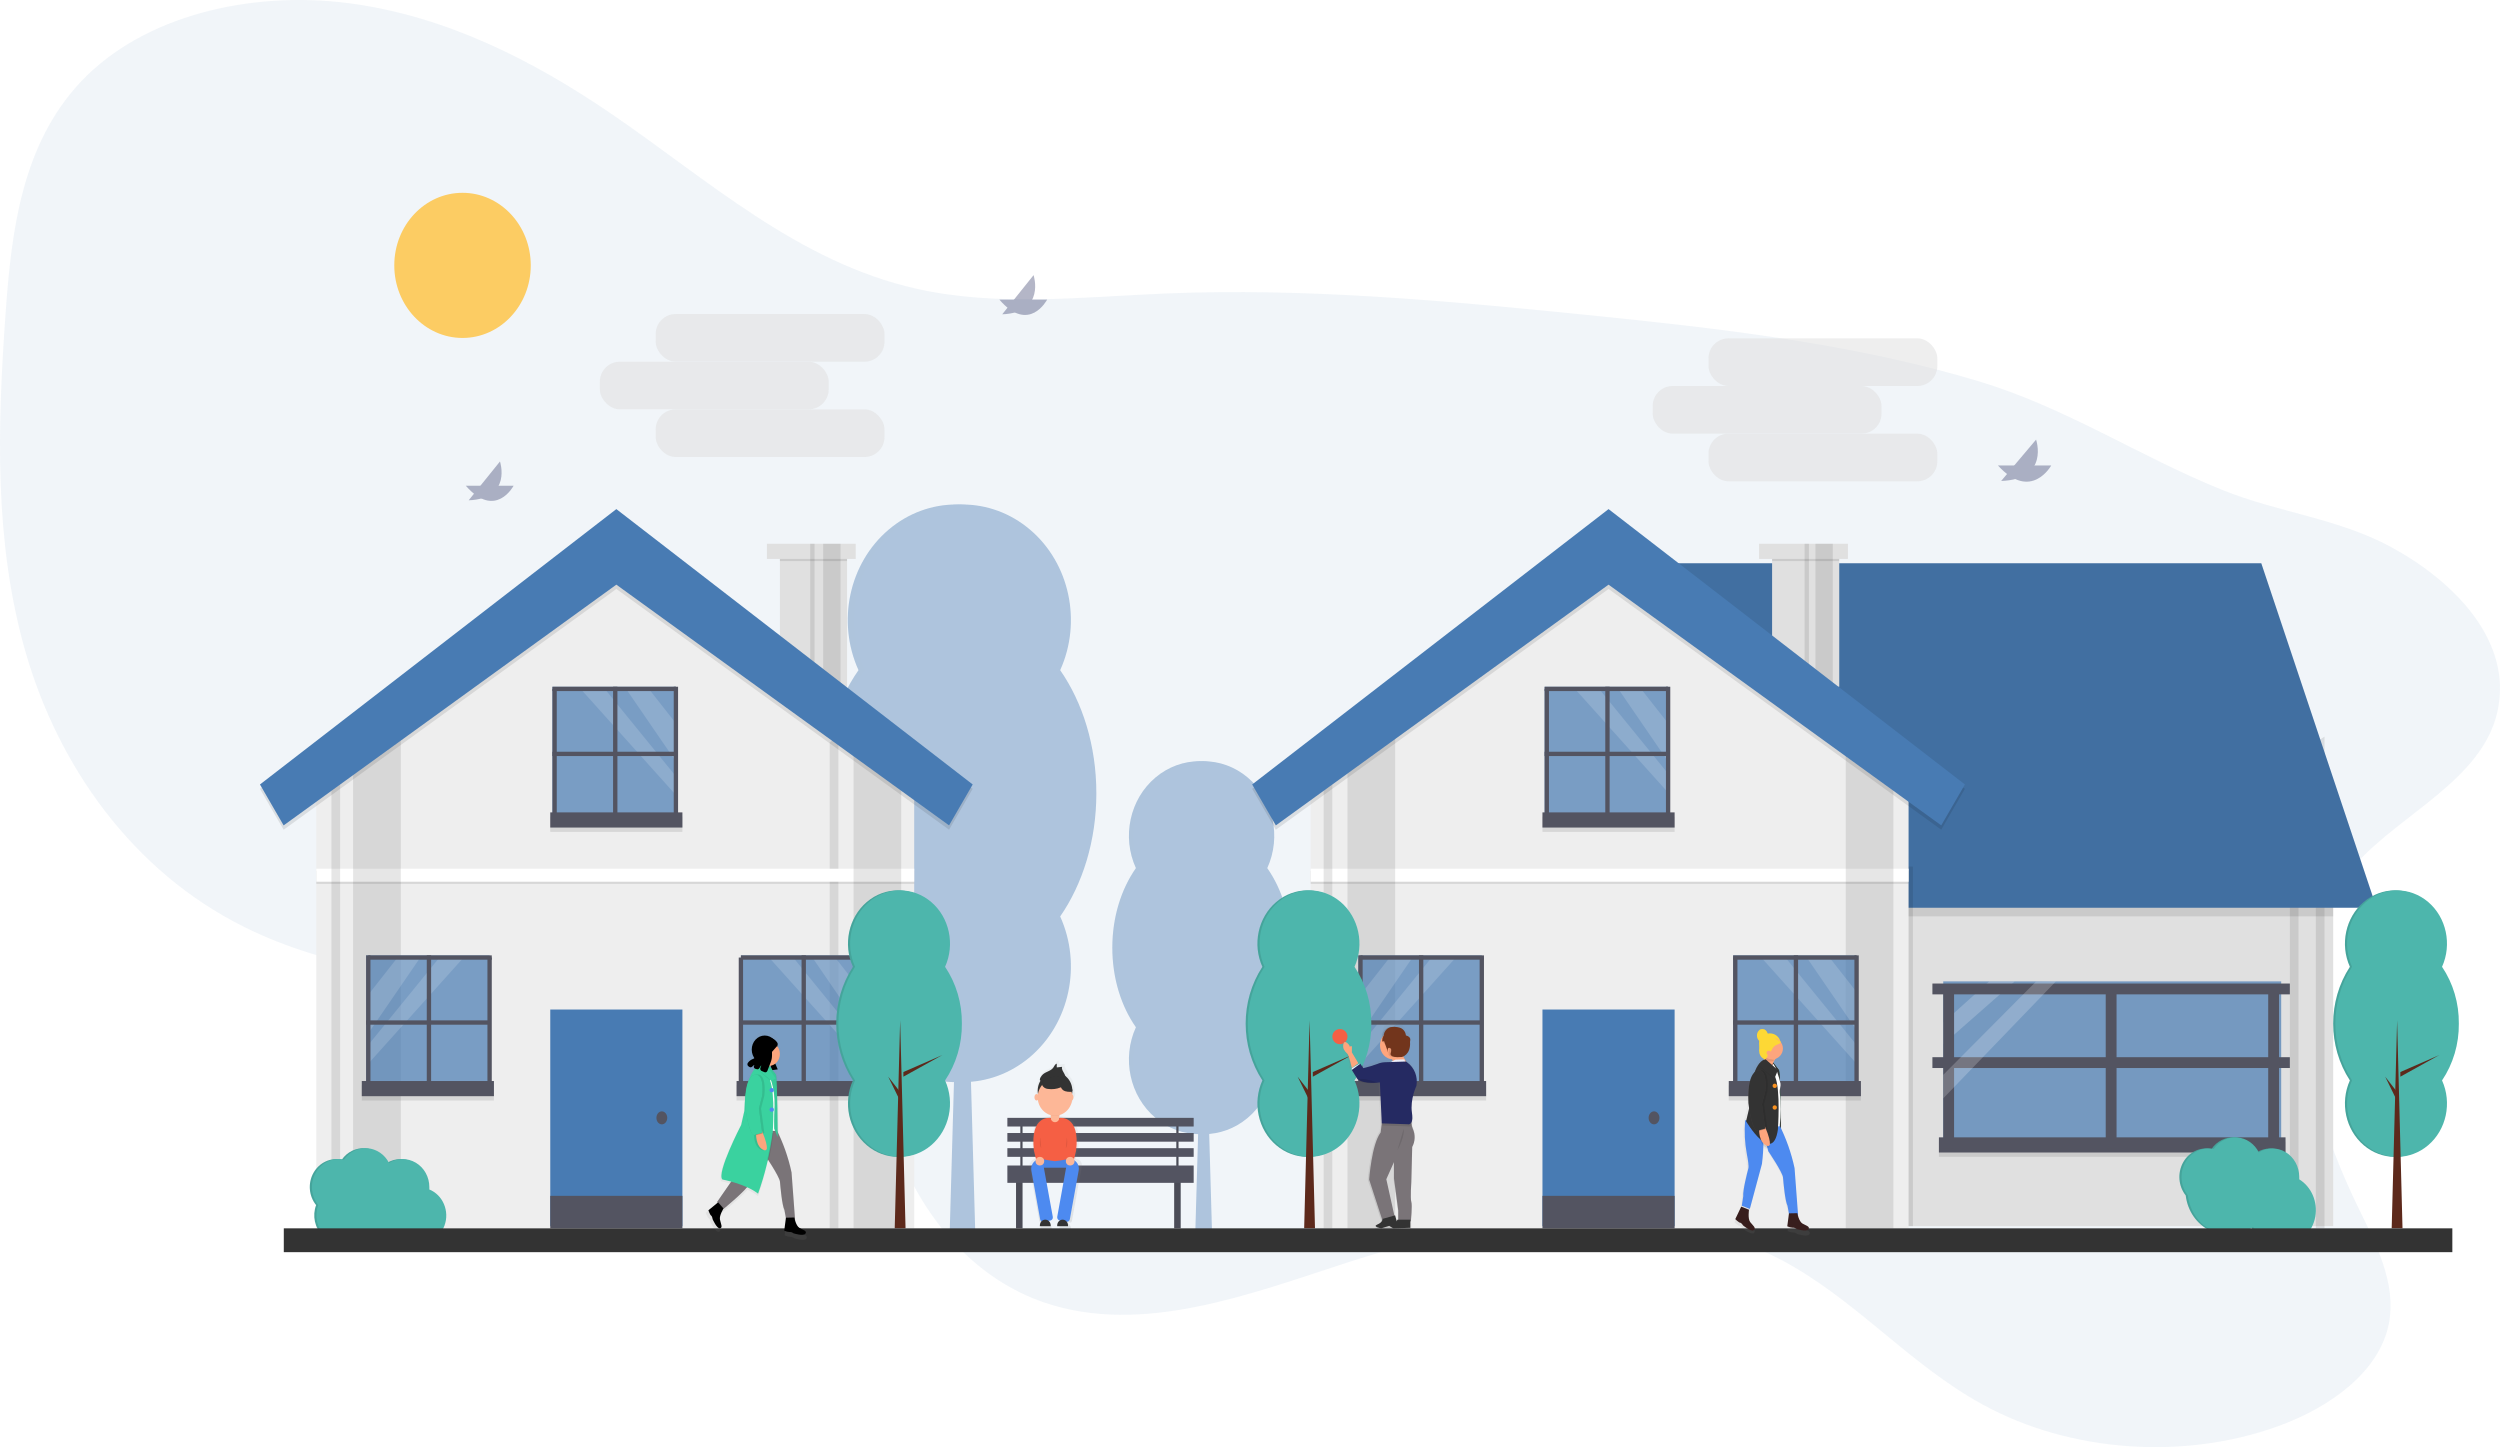 <?xml version="1.0" encoding="UTF-8"?>
<svg width="1154px" height="668px" viewBox="0 0 1154 668" version="1.1" xmlns="http://www.w3.org/2000/svg" xmlns:xlink="http://www.w3.org/1999/xlink">
    <!-- Generator: Sketch 50.2 (55047) - http://www.bohemiancoding.com/sketch -->
    <title>Group 2</title>
    <desc>Created with Sketch.</desc>
    <defs>
        <linearGradient x1="50.221%" y1="100.076%" x2="50.221%" y2="0.076%" id="linearGradient-1">
            <stop stop-color="#808080" stop-opacity="0.25" offset="0%"></stop>
            <stop stop-color="#808080" stop-opacity="0.12" offset="54%"></stop>
            <stop stop-color="#808080" stop-opacity="0.1" offset="100%"></stop>
        </linearGradient>
        <linearGradient x1="50.043%" y1="100%" x2="50.043%" y2="0.021%" id="linearGradient-2">
            <stop stop-color="#808080" stop-opacity="0.25" offset="0%"></stop>
            <stop stop-color="#808080" stop-opacity="0.12" offset="54%"></stop>
            <stop stop-color="#808080" stop-opacity="0.1" offset="100%"></stop>
        </linearGradient>
        <linearGradient x1="50.011%" y1="100%" x2="50.011%" y2="0.053%" id="linearGradient-3">
            <stop stop-color="#808080" stop-opacity="0.25" offset="0%"></stop>
            <stop stop-color="#808080" stop-opacity="0.12" offset="54%"></stop>
            <stop stop-color="#808080" stop-opacity="0.1" offset="100%"></stop>
        </linearGradient>
        <linearGradient x1="49.779%" y1="100.045%" x2="49.779%" y2="-0.049%" id="linearGradient-4">
            <stop stop-color="#808080" stop-opacity="0.25" offset="0%"></stop>
            <stop stop-color="#808080" stop-opacity="0.12" offset="54%"></stop>
            <stop stop-color="#808080" stop-opacity="0.1" offset="100%"></stop>
        </linearGradient>
        <linearGradient x1="50.084%" y1="100.047%" x2="50.084%" y2="0.02%" id="linearGradient-5">
            <stop stop-color="#808080" stop-opacity="0.25" offset="0%"></stop>
            <stop stop-color="#808080" stop-opacity="0.12" offset="54%"></stop>
            <stop stop-color="#808080" stop-opacity="0.1" offset="100%"></stop>
        </linearGradient>
    </defs>
    <g id="Website" stroke="none" stroke-width="1" fill="none" fill-rule="evenodd">
        <g id="Artboard-4" transform="translate(-534, -329)">
            <g id="Group-2" transform="translate(534, 329)">
                <path d="M1152.709,328.932 C1145.479,359.991 1108.359,375.559 1087.562,398.729 C1048.371,442.399 1063.634,506.172 1088.498,557.245 C1096.821,574.347 1106.268,592.453 1102.741,610.79 C1098.444,633.221 1075.608,649.617 1051.628,658.311 C1007.933,674.144 955.602,670.371 915.434,648.469 C880.728,629.547 855.863,598.819 820.563,580.702 C761.481,550.482 686.284,561.946 622.125,582.721 C576.744,597.451 527.119,616.616 482.019,601.235 C450.288,590.401 428.347,564.031 416.393,536.139 C410.63,522.645 406.437,508.037 395.42,497.345 C388.865,490.979 380.314,486.466 371.564,482.671 C291.581,447.916 190.541,466.529 112.899,427.978 C60.444,401.951 26.851,352.852 11.984,301.646 C-2.883,250.44 -1.156,196.752 2.621,144.012 C5.305,106.499 10.122,66.536 37.442,37.606 C66.343,7.011 115.937,-4.32 160.776,1.45 C205.616,7.221 246.242,27.996 281.999,52.402 C326.735,82.921 368.121,120.908 422.979,133.266 C460.338,141.684 499.633,137.072 538.168,135.472 C602.587,132.813 667.027,138.783 731.082,145.226 C762.293,148.393 793.608,151.714 824.548,156.524 C831.484,157.598 838.419,158.757 845.355,160 C848.83,160.629 852.305,161.28 855.759,161.953 C858.464,162.471 861.158,163.056 863.853,163.575 C868.104,164.45 872.342,165.369 876.566,166.333 C888.697,169.091 900.713,172.214 912.604,175.766 C953.948,188.135 987.094,210.599 1026.139,226.288 C1051.586,236.516 1079.333,239.341 1103.427,252.36 C1133.078,268.347 1160.314,296.273 1152.709,328.932 Z" id="Shape" fill="#487BB3" fill-rule="nonzero" opacity="0.075"></path>
                <g id="day-scene" transform="translate(120, 89)">
                    <g id="Group" opacity="0.399" transform="translate(259, 143)" fill="#487BB3" fill-rule="nonzero">
                        <path d="M124.138,134.195 C124.138,112.207 117.782,92.224 107.442,77.356 C117.568,54.935 111.806,28.029 93.557,12.514 C75.307,-3.001 49.42,-3.001 31.171,12.514 C12.921,28.029 7.16,54.935 17.286,77.356 C6.923,92.224 0.59,112.207 0.59,134.195 C0.59,156.183 6.945,176.166 17.286,191.034 C7.16,213.455 12.921,240.361 31.171,255.876 C49.42,271.39 75.307,271.39 93.557,255.876 C111.806,240.361 117.568,213.455 107.442,191.034 C117.771,176.166 124.138,156.183 124.138,134.195 Z" id="Shape"></path>
                        <path d="M124.138,134.195 C124.138,112.207 117.782,92.224 107.442,77.356 C117.568,54.935 111.806,28.029 93.557,12.514 C75.307,-3.001 49.42,-3.001 31.171,12.514 C12.921,28.029 7.16,54.935 17.286,77.356 C6.923,92.224 0.59,112.207 0.59,134.195 C0.59,156.183 6.945,176.166 17.286,191.034 C7.16,213.455 12.921,240.361 31.171,255.876 C49.42,271.39 75.307,271.39 93.557,255.876 C111.806,240.361 117.568,213.455 107.442,191.034 C117.771,176.166 124.138,156.183 124.138,134.195 Z" id="Shape" opacity="0.1"></path>
                        <path d="M127.076,134.195 C127.076,112.207 120.721,92.224 110.381,77.356 C120.506,54.935 114.745,28.029 96.495,12.514 C78.246,-3.001 52.359,-3.001 34.109,12.514 C15.86,28.029 10.098,54.935 20.224,77.356 C9.862,92.224 3.528,112.207 3.528,134.195 C3.528,156.183 9.884,176.166 20.224,191.034 C10.098,213.455 15.86,240.361 34.109,255.876 C52.359,271.39 78.246,271.39 96.495,255.876 C114.745,240.361 120.506,213.455 110.381,191.034 C120.676,176.166 127.076,156.183 127.076,134.195 Z" id="Shape"></path>
                        <polygon id="Shape" points="71.168 336.549 59.392 336.549 65.28 129.484"></polygon>
                        <polygon id="Shape" points="66.749 181.232 105.005 163.991 66.749 185.955"></polygon>
                        <polygon id="Shape" points="63.277 200.076 52.035 185.955 63.054 207.92"></polygon>
                    </g>
                    <g id="Group" opacity="0.399" transform="translate(393, 262)" fill="#487BB3" fill-rule="nonzero">
                        <path d="M80.947,86.454 C80.947,72.236 76.809,59.369 70.056,49.725 C76.65,35.258 72.897,17.897 61.012,7.886 C49.127,-2.124 32.269,-2.124 20.384,7.886 C8.499,17.897 4.746,35.258 11.34,49.725 C4.61,59.322 0.449,72.236 0.449,86.454 C0.449,100.671 4.587,113.538 11.34,123.182 C4.746,137.649 8.499,155.01 20.384,165.021 C32.269,175.031 49.127,175.031 61.012,165.021 C72.897,155.01 76.65,137.649 70.056,123.182 C76.797,113.49 80.947,100.647 80.947,86.454 Z" id="Shape"></path>
                        <path d="M80.947,86.454 C80.947,72.236 76.809,59.369 70.056,49.725 C76.65,35.258 72.897,17.897 61.012,7.886 C49.127,-2.124 32.269,-2.124 20.384,7.886 C8.499,17.897 4.746,35.258 11.34,49.725 C4.61,59.322 0.449,72.236 0.449,86.454 C0.449,100.671 4.587,113.538 11.34,123.182 C4.746,137.649 8.499,155.01 20.384,165.021 C32.269,175.031 49.127,175.031 61.012,165.021 C72.897,155.01 76.65,137.649 70.056,123.182 C76.797,113.49 80.947,100.647 80.947,86.454 Z" id="Shape" opacity="0.1"></path>
                        <path d="M82.865,86.454 C82.865,72.236 78.727,59.369 71.974,49.725 C78.568,35.258 74.815,17.897 62.93,7.886 C51.045,-2.124 34.187,-2.124 22.302,7.886 C10.417,17.897 6.664,35.258 13.258,49.725 C6.528,59.322 2.367,72.236 2.367,86.454 C2.367,100.671 6.505,113.538 13.258,123.182 C6.664,137.649 10.417,155.01 22.302,165.021 C34.187,175.031 51.045,175.031 62.93,165.021 C74.815,155.01 78.568,137.649 71.974,123.182 C78.715,113.49 82.865,100.647 82.865,86.454 Z" id="Shape"></path>
                        <polygon id="Shape" points="46.446 217.04 38.774 217.04 42.61 83.421"></polygon>
                        <polygon id="Shape" points="43.575 116.82 68.486 105.683 43.575 119.864"></polygon>
                        <polygon id="Shape" points="41.309 128.975 33.985 119.864 41.164 134.034"></polygon>
                    </g>
                    <rect id="Rectangle-path" fill="#535461" fill-rule="nonzero" x="351" y="428" width="1" height="22"></rect>
                    <rect id="Rectangle-path" fill="#535461" fill-rule="nonzero" x="349" y="453" width="3" height="25"></rect>
                    <rect id="Rectangle-path" fill="#535461" fill-rule="nonzero" x="422" y="453" width="3" height="25"></rect>
                    <rect id="Rectangle-path" fill="#000000" fill-rule="nonzero" opacity="0.1" x="349" y="453" width="3" height="25"></rect>
                    <rect id="Rectangle-path" fill="#000000" fill-rule="nonzero" opacity="0.1" x="422" y="453" width="3" height="25"></rect>
                    <rect id="Rectangle-path" fill="#535461" fill-rule="nonzero" transform="translate(423.5, 439) rotate(-180) translate(-423.5, -439) " x="423" y="428" width="1" height="22"></rect>
                    <rect id="Rectangle-path" fill="#000000" fill-rule="nonzero" opacity="0.1" x="351" y="428" width="1" height="22"></rect>
                    <rect id="Rectangle-path" fill="#000000" fill-rule="nonzero" opacity="0.1" transform="translate(423.5, 439) rotate(-180) translate(-423.5, -439) " x="423" y="428" width="1" height="22"></rect>
                    <rect id="Rectangle-path" fill="#535461" fill-rule="nonzero" x="345" y="427" width="86" height="4"></rect>
                    <rect id="Rectangle-path" fill="#535461" fill-rule="nonzero" x="345" y="434" width="86" height="4"></rect>
                    <rect id="Rectangle-path" fill="#535461" fill-rule="nonzero" x="345" y="441" width="86" height="4"></rect>
                    <rect id="Rectangle-path" fill="#535461" fill-rule="nonzero" x="345" y="449" width="86" height="8"></rect>
                    <rect id="Rectangle-path" fill="#E0E0E0" fill-rule="nonzero" x="240" y="165" width="31" height="63"></rect>
                    <polygon id="Shape" fill="#EEEEEE" fill-rule="nonzero" points="302 262.381 302 478 26 478 26 262.381 49.228 247.205 71.094 232.918 164.34 172"></polygon>
                    <polygon id="Shape" fill="#000000" fill-rule="nonzero" opacity="0.1" points="267 478 267 251 263 253.682 263 478"></polygon>
                    <rect id="Rectangle-path" fill="#487BB3" fill-rule="nonzero" x="134" y="377" width="61" height="100"></rect>
                    <ellipse id="Oval" fill="#535461" fill-rule="nonzero" cx="185.5" cy="427" rx="2.5" ry="3"></ellipse>
                    <rect id="Rectangle-path" fill="#000000" fill-rule="nonzero" opacity="0.1" x="240" y="166" width="31" height="4"></rect>
                    <rect id="Rectangle-path" fill="#E0E0E0" fill-rule="nonzero" x="234" y="162" width="41" height="7"></rect>
                    <rect id="Rectangle-path" fill="#000000" fill-rule="nonzero" opacity="0.1" x="26" y="313" width="276" height="6"></rect>
                    <rect id="Rectangle-path" fill="#FFFFFF" fill-rule="nonzero" x="26" y="312" width="276" height="6"></rect>
                    <rect id="Rectangle-path" fill="#000000" fill-rule="nonzero" opacity="0.1" x="260" y="162" width="8" height="67"></rect>
                    <rect id="Rectangle-path" fill="#000000" fill-rule="nonzero" opacity="0.1" x="254" y="162" width="2" height="67"></rect>
                    <polygon id="Shape" fill="#000000" fill-rule="nonzero" opacity="0.1" points="296 253.467 296 478 274 478 274 247"></polygon>
                    <polygon id="Shape" fill="#000000" fill-rule="nonzero" opacity="0.1" points="65 233 65 478 43 478 43 247.282"></polygon>
                    <polygon id="Shape" fill="#000000" fill-rule="nonzero" opacity="0.1" points="37 478 37 251 33 253.682 33 478"></polygon>
                    <polygon id="Shape" fill="#000000" fill-rule="nonzero" opacity="0.1" points="164.5 148 0 275.115 10.924 294 164.5 182.863 318.087 294 329 275.115"></polygon>
                    <polygon id="Shape" fill="#487BB3" fill-rule="nonzero" points="164.5 146 0 273.115 10.924 292 164.5 180.875 318.087 292 329 273.115"></polygon>
                    <rect id="Rectangle-path" fill="#487BB3" fill-rule="nonzero" opacity="0.7" x="49" y="352" width="57" height="61"></rect>
                    <rect id="Rectangle-path" fill="#000000" fill-rule="nonzero" opacity="0.1" x="47" y="412" width="61" height="7"></rect>
                    <rect id="Rectangle-path" fill="#535461" fill-rule="nonzero" x="47" y="410" width="61" height="7"></rect>
                    <polygon id="Shape" fill="#FFFFFF" fill-rule="nonzero" opacity="0.15" points="74 353 50 388 50 370.171 63.494 353"></polygon>
                    <polygon id="Shape" fill="#FFFFFF" fill-rule="nonzero" opacity="0.15" points="94 353 50 402 50 393.35 82.835 353"></polygon>
                    <path d="M49,383 L106,383" id="Shape" stroke="#535461" stroke-width="2"></path>
                    <path d="M50,353 L107,353" id="Shape" stroke="#535461" stroke-width="2"></path>
                    <path d="M78,352 L78,413" id="Shape" stroke="#535461" stroke-width="2"></path>
                    <path d="M106,353 L106,414" id="Shape" stroke="#535461" stroke-width="2"></path>
                    <path d="M50,352 L50,413" id="Shape" stroke="#535461" stroke-width="2"></path>
                    <rect id="Rectangle-path" fill="#487BB3" fill-rule="nonzero" opacity="0.7" transform="translate(250.5, 382.5) rotate(-180) translate(-250.5, -382.5) " x="222" y="352" width="57" height="61"></rect>
                    <rect id="Rectangle-path" fill="#000000" fill-rule="nonzero" opacity="0.1" transform="translate(250.5, 415.5) rotate(-180) translate(-250.5, -415.5) " x="220" y="412" width="61" height="7"></rect>
                    <rect id="Rectangle-path" fill="#535461" fill-rule="nonzero" transform="translate(250.5, 413.5) rotate(-180) translate(-250.5, -413.5) " x="220" y="410" width="61" height="7"></rect>
                    <polygon id="Shape" fill="#FFFFFF" fill-rule="nonzero" opacity="0.15" points="255 353 279 388 279 370.171 265.506 353"></polygon>
                    <polygon id="Shape" fill="#FFFFFF" fill-rule="nonzero" opacity="0.15" points="235 353 279 402 279 393.35 246.165 353"></polygon>
                    <path d="M279,383 L222,383" id="Shape" stroke="#535461" stroke-width="2"></path>
                    <path d="M279,353 L222,353" id="Shape" stroke="#535461" stroke-width="2"></path>
                    <path d="M251,352 L251,413" id="Shape" stroke="#535461" stroke-width="2"></path>
                    <path d="M222,353 L222,414" id="Shape" stroke="#535461" stroke-width="2"></path>
                    <path d="M279,352 L279,413" id="Shape" stroke="#535461" stroke-width="2"></path>
                    <rect id="Rectangle-path" fill="#487BB3" fill-rule="nonzero" opacity="0.7" transform="translate(163.5, 258.5) rotate(-180) translate(-163.5, -258.5) " x="135" y="228" width="57" height="61"></rect>
                    <rect id="Rectangle-path" fill="#000000" fill-rule="nonzero" opacity="0.1" transform="translate(164.5, 291.5) rotate(-180) translate(-164.5, -291.5) " x="134" y="288" width="61" height="7"></rect>
                    <rect id="Rectangle-path" fill="#535461" fill-rule="nonzero" transform="translate(164.5, 289.5) rotate(-180) translate(-164.5, -289.5) " x="134" y="286" width="61" height="7"></rect>
                    <polygon id="Shape" fill="#FFFFFF" fill-rule="nonzero" opacity="0.15" points="169 229 193 264 193 246.171 179.517 229"></polygon>
                    <polygon id="Shape" fill="#FFFFFF" fill-rule="nonzero" opacity="0.15" points="148 229 192 278 192 269.35 159.165 229"></polygon>
                    <path d="M192,259 L135,259" id="Shape" stroke="#535461" stroke-width="2"></path>
                    <path d="M192,229 L135,229" id="Shape" stroke="#535461" stroke-width="2"></path>
                    <path d="M164,228 L164,289" id="Shape" stroke="#535461" stroke-width="2"></path>
                    <path d="M136,229 L136,290" id="Shape" stroke="#535461" stroke-width="2"></path>
                    <path d="M192,228 L192,289" id="Shape" stroke="#535461" stroke-width="2"></path>
                    <rect id="Rectangle-path" fill="#535461" fill-rule="nonzero" x="134" y="463" width="61" height="15"></rect>
                    <rect id="Rectangle-path" fill="#E0E0E0" fill-rule="nonzero" x="743" y="311" width="214" height="166"></rect>
                    <polygon id="Shape" fill="#000000" fill-rule="nonzero" opacity="0.1" points="941 478 941 251 937 253.682 937 478"></polygon>
                    <polygon id="Shape" fill="#000000" fill-rule="nonzero" opacity="0.1" points="953 478 953 251 949 253.682 949 478"></polygon>
                    <rect id="Rectangle-path" fill="#000000" fill-rule="nonzero" opacity="0.1" x="743" y="315" width="214" height="19"></rect>
                    <polygon id="Shape" fill="#487BB3" fill-rule="nonzero" points="977 330 651 330 651 171 923.805 171"></polygon>
                    <polygon id="Shape" fill="#000000" fill-rule="nonzero" opacity="0.1" points="977 330 651 330 651 171 923.805 171"></polygon>
                    <rect id="Rectangle-path" fill="#000000" fill-rule="nonzero" opacity="0.1" x="745" y="311" width="18" height="166"></rect>
                    <rect id="Rectangle-path" fill="#E0E0E0" fill-rule="nonzero" x="698" y="165" width="31" height="63"></rect>
                    <polygon id="Shape" fill="#EEEEEE" fill-rule="nonzero" points="761 262.381 761 478 485 478 485 262.381 508.229 247.205 530.085 232.918 623.346 172"></polygon>
                    <rect id="Rectangle-path" fill="#487BB3" fill-rule="nonzero" x="592" y="377" width="61" height="100"></rect>
                    <ellipse id="Oval" fill="#535461" fill-rule="nonzero" cx="643.5" cy="427" rx="2.5" ry="3"></ellipse>
                    <rect id="Rectangle-path" fill="#000000" fill-rule="nonzero" opacity="0.1" x="698" y="166" width="31" height="4"></rect>
                    <rect id="Rectangle-path" fill="#E0E0E0" fill-rule="nonzero" x="692" y="162" width="41" height="7"></rect>
                    <rect id="Rectangle-path" fill="#000000" fill-rule="nonzero" opacity="0.1" x="485" y="313" width="276" height="6"></rect>
                    <rect id="Rectangle-path" fill="#FFFFFF" fill-rule="nonzero" x="485" y="312" width="276" height="6"></rect>
                    <rect id="Rectangle-path" fill="#000000" fill-rule="nonzero" opacity="0.1" x="718" y="162" width="8" height="67"></rect>
                    <rect id="Rectangle-path" fill="#000000" fill-rule="nonzero" opacity="0.1" x="713" y="162" width="2" height="67"></rect>
                    <polygon id="Shape" fill="#000000" fill-rule="nonzero" opacity="0.1" points="754 253.467 754 478 732 478 732 247"></polygon>
                    <polygon id="Shape" fill="#000000" fill-rule="nonzero" opacity="0.1" points="524 233 524 478 502 478 502 247.282"></polygon>
                    <polygon id="Shape" fill="#000000" fill-rule="nonzero" opacity="0.1" points="495 478 495 251 491 253.682 491 478"></polygon>
                    <polygon id="Shape" fill="#000000" fill-rule="nonzero" opacity="0.1" points="622.506 148 458 275.115 468.924 294 622.506 182.863 776.076 294 787 275.115"></polygon>
                    <polygon id="Shape" fill="#487BB3" fill-rule="nonzero" points="622.506 146 458 273.115 468.924 292 622.506 180.875 776.076 292 787 273.115"></polygon>
                    <rect id="Rectangle-path" fill="#487BB3" fill-rule="nonzero" opacity="0.7" x="507" y="352" width="57" height="61"></rect>
                    <rect id="Rectangle-path" fill="#000000" fill-rule="nonzero" opacity="0.1" x="505" y="412" width="61" height="7"></rect>
                    <rect id="Rectangle-path" fill="#535461" fill-rule="nonzero" x="505" y="410" width="61" height="7"></rect>
                    <polygon id="Shape" fill="#FFFFFF" fill-rule="nonzero" opacity="0.15" points="532 353 508 388 508 370.171 521.483 353"></polygon>
                    <polygon id="Shape" fill="#FFFFFF" fill-rule="nonzero" opacity="0.15" points="552 353 508 402 508 393.35 540.835 353"></polygon>
                    <path d="M507,383 L564,383" id="Shape" stroke="#535461" stroke-width="2"></path>
                    <path d="M508,353 L565,353" id="Shape" stroke="#535461" stroke-width="2"></path>
                    <path d="M536,352 L536,413" id="Shape" stroke="#535461" stroke-width="2"></path>
                    <path d="M564,353 L564,414" id="Shape" stroke="#535461" stroke-width="2"></path>
                    <path d="M508,352 L508,413" id="Shape" stroke="#535461" stroke-width="2"></path>
                    <rect id="Rectangle-path" fill="#487BB3" fill-rule="nonzero" opacity="0.7" transform="translate(708.5, 382.5) rotate(-180) translate(-708.5, -382.5) " x="680" y="352" width="57" height="61"></rect>
                    <rect id="Rectangle-path" fill="#000000" fill-rule="nonzero" opacity="0.1" transform="translate(708.5, 415.5) rotate(-180) translate(-708.5, -415.5) " x="678" y="412" width="61" height="7"></rect>
                    <rect id="Rectangle-path" fill="#535461" fill-rule="nonzero" transform="translate(708.5, 413.5) rotate(-180) translate(-708.5, -413.5) " x="678" y="410" width="61" height="7"></rect>
                    <polygon id="Shape" fill="#FFFFFF" fill-rule="nonzero" opacity="0.15" points="714 353 738 388 738 370.171 724.517 353"></polygon>
                    <polygon id="Shape" fill="#FFFFFF" fill-rule="nonzero" opacity="0.15" points="693 353 737 402 737 393.35 704.165 353"></polygon>
                    <path d="M737,383 L680,383" id="Shape" stroke="#535461" stroke-width="2"></path>
                    <path d="M737,353 L680,353" id="Shape" stroke="#535461" stroke-width="2"></path>
                    <path d="M709,352 L709,413" id="Shape" stroke="#535461" stroke-width="2"></path>
                    <path d="M681,353 L681,414" id="Shape" stroke="#535461" stroke-width="2"></path>
                    <path d="M737,352 L737,413" id="Shape" stroke="#535461" stroke-width="2"></path>
                    <rect id="Rectangle-path" fill="#487BB3" fill-rule="nonzero" opacity="0.7" transform="translate(621.5, 258.5) rotate(-180) translate(-621.5, -258.5) " x="593" y="228" width="57" height="61"></rect>
                    <rect id="Rectangle-path" fill="#000000" fill-rule="nonzero" opacity="0.1" transform="translate(622.5, 291.5) rotate(-180) translate(-622.5, -291.5) " x="592" y="288" width="61" height="7"></rect>
                    <rect id="Rectangle-path" fill="#535461" fill-rule="nonzero" transform="translate(622.5, 289.5) rotate(-180) translate(-622.5, -289.5) " x="592" y="286" width="61" height="7"></rect>
                    <polygon id="Shape" fill="#FFFFFF" fill-rule="nonzero" opacity="0.15" points="627 229 651 264 651 246.171 637.506 229"></polygon>
                    <polygon id="Shape" fill="#FFFFFF" fill-rule="nonzero" opacity="0.15" points="607 229 651 278 651 269.35 618.165 229"></polygon>
                    <path d="M650,259 L593,259" id="Shape" stroke="#535461" stroke-width="2"></path>
                    <path d="M650,229 L593,229" id="Shape" stroke="#535461" stroke-width="2"></path>
                    <path d="M622,228 L622,289" id="Shape" stroke="#535461" stroke-width="2"></path>
                    <path d="M594,229 L594,290" id="Shape" stroke="#535461" stroke-width="2"></path>
                    <path d="M650,228 L650,289" id="Shape" stroke="#535461" stroke-width="2"></path>
                    <rect id="Rectangle-path" fill="#535461" fill-rule="nonzero" x="592" y="463" width="61" height="15"></rect>
                    <rect id="Rectangle-path" fill="#487BB3" fill-rule="nonzero" opacity="0.7" x="777" y="364" width="156" height="75"></rect>
                    <rect id="Rectangle-path" fill="#000000" fill-rule="nonzero" opacity="0.1" x="775" y="438" width="160" height="7"></rect>
                    <rect id="Rectangle-path" fill="#535461" fill-rule="nonzero" x="775" y="436" width="160" height="7"></rect>
                    <polygon id="Shape" fill="#FFFFFF" fill-rule="nonzero" opacity="0.2" points="798.219 364 777 383.086 777 393 810 364"></polygon>
                    <rect id="Rectangle-path" fill="#535461" fill-rule="nonzero" x="852" y="366" width="5" height="75"></rect>
                    <rect id="Rectangle-path" fill="#535461" fill-rule="nonzero" x="777" y="366" width="5" height="75"></rect>
                    <rect id="Rectangle-path" fill="#535461" fill-rule="nonzero" x="927" y="366" width="5" height="75"></rect>
                    <rect id="Rectangle-path" fill="#535461" fill-rule="nonzero" transform="translate(854.5, 401.5) rotate(90) translate(-854.5, -401.5) " x="852" y="319" width="5" height="165"></rect>
                    <rect id="Rectangle-path" fill="#535461" fill-rule="nonzero" transform="translate(854.5, 367.5) rotate(90) translate(-854.5, -367.5) " x="852" y="285" width="5" height="165"></rect>
                    <polygon id="Shape" fill="#FFFFFF" fill-rule="nonzero" opacity="0.2" points="819.769 364.13 777 407.148 777 418 829 364"></polygon>
                    <path d="M322.997,383.5 C323.1,374.1 320.384,364.912 315.247,357.276 C319.911,346.934 317.255,334.523 308.848,327.367 C300.44,320.211 288.514,320.211 280.106,327.367 C271.698,334.523 269.043,346.934 273.707,357.276 C263.431,373.038 263.431,393.962 273.707,409.724 C269.043,420.066 271.698,432.477 280.106,439.633 C288.514,446.789 300.44,446.789 308.848,439.633 C317.255,432.477 319.911,420.066 315.247,409.724 C320.384,402.088 323.1,392.9 322.997,383.5 Z" id="Shape" fill="#4DB6AC" fill-rule="nonzero"></path>
                    <path d="M322.997,383.5 C323.1,374.1 320.384,364.912 315.247,357.276 C319.911,346.934 317.255,334.523 308.848,327.367 C300.44,320.211 288.514,320.211 280.106,327.367 C271.698,334.523 269.043,346.934 273.707,357.276 C263.431,373.038 263.431,393.962 273.707,409.724 C269.043,420.066 271.698,432.477 280.106,439.633 C288.514,446.789 300.44,446.789 308.848,439.633 C317.255,432.477 319.911,420.066 315.247,409.724 C320.384,402.088 323.1,392.9 322.997,383.5 Z" id="Shape" fill="#000000" fill-rule="nonzero" opacity="0.1"></path>
                    <path d="M323.997,383.5 C324.1,374.1 321.384,364.912 316.247,357.276 C320.911,346.934 318.255,334.523 309.848,327.367 C301.44,320.211 289.514,320.211 281.106,327.367 C272.698,334.523 270.043,346.934 274.707,357.276 C264.431,373.038 264.431,393.962 274.707,409.724 C270.043,420.066 272.698,432.477 281.106,439.633 C289.514,446.789 301.44,446.789 309.848,439.633 C318.255,432.477 320.911,420.066 316.247,409.724 C321.384,402.088 324.1,392.9 323.997,383.5 Z" id="Shape" fill="#4DB6AC" fill-rule="nonzero"></path>
                    <polygon id="Shape" fill="#5D291B" fill-rule="nonzero" points="298 478 293 478 295.505 382"></polygon>
                    <polygon id="Shape" fill="#5D291B" fill-rule="nonzero" points="297 405.853 315 398 297 408"></polygon>
                    <polygon id="Shape" fill="#5D291B" fill-rule="nonzero" points="295 414.429 290 408 294.904 418"></polygon>
                    <path d="M1013.997,383.5 C1014.1,374.1 1011.384,364.912 1006.247,357.276 C1010.911,346.934 1008.255,334.523 999.848,327.367 C991.44,320.211 979.514,320.211 971.106,327.367 C962.698,334.523 960.043,346.934 964.707,357.276 C954.431,373.038 954.431,393.962 964.707,409.724 C960.043,420.066 962.698,432.477 971.106,439.633 C979.514,446.789 991.44,446.789 999.848,439.633 C1008.255,432.477 1010.911,420.066 1006.247,409.724 C1011.384,402.088 1014.1,392.9 1013.997,383.5 Z" id="Shape" fill="#4DB6AC" fill-rule="nonzero"></path>
                    <path d="M1013.997,383.5 C1014.1,374.1 1011.384,364.912 1006.247,357.276 C1010.911,346.934 1008.255,334.523 999.848,327.367 C991.44,320.211 979.514,320.211 971.106,327.367 C962.698,334.523 960.043,346.934 964.707,357.276 C954.431,373.038 954.431,393.962 964.707,409.724 C960.043,420.066 962.698,432.477 971.106,439.633 C979.514,446.789 991.44,446.789 999.848,439.633 C1008.255,432.477 1010.911,420.066 1006.247,409.724 C1011.384,402.088 1014.1,392.9 1013.997,383.5 Z" id="Shape" fill="#000000" fill-rule="nonzero" opacity="0.1"></path>
                    <path d="M1014.997,383.5 C1015.1,374.1 1012.384,364.912 1007.247,357.276 C1011.911,346.934 1009.255,334.523 1000.848,327.367 C992.44,320.211 980.514,320.211 972.106,327.367 C963.698,334.523 961.043,346.934 965.707,357.276 C955.431,373.038 955.431,393.962 965.707,409.724 C961.043,420.066 963.698,432.477 972.106,439.633 C980.514,446.789 992.44,446.789 1000.848,439.633 C1009.255,432.477 1011.911,420.066 1007.247,409.724 C1012.384,402.088 1015.1,392.9 1014.997,383.5 Z" id="Shape" fill="#4DB6AC" fill-rule="nonzero"></path>
                    <polygon id="Shape" fill="#5D291B" fill-rule="nonzero" points="989 478 984 478 986.505 382"></polygon>
                    <polygon id="Shape" fill="#5D291B" fill-rule="nonzero" points="988 405.853 1006 398 988 408"></polygon>
                    <polygon id="Shape" fill="#5D291B" fill-rule="nonzero" points="986 414.429 981 408 985.904 418"></polygon>
                    <path d="M511.997,383.5 C512.1,374.1 509.384,364.912 504.247,357.276 C508.911,346.934 506.255,334.523 497.848,327.367 C489.44,320.211 477.514,320.211 469.106,327.367 C460.698,334.523 458.043,346.934 462.707,357.276 C452.431,373.038 452.431,393.962 462.707,409.724 C458.043,420.066 460.698,432.477 469.106,439.633 C477.514,446.789 489.44,446.789 497.848,439.633 C506.255,432.477 508.911,420.066 504.247,409.724 C509.384,402.088 512.1,392.9 511.997,383.5 Z" id="Shape" fill="#4DB6AC" fill-rule="nonzero"></path>
                    <path d="M511.997,383.5 C512.1,374.1 509.384,364.912 504.247,357.276 C508.911,346.934 506.255,334.523 497.848,327.367 C489.44,320.211 477.514,320.211 469.106,327.367 C460.698,334.523 458.043,346.934 462.707,357.276 C452.431,373.038 452.431,393.962 462.707,409.724 C458.043,420.066 460.698,432.477 469.106,439.633 C477.514,446.789 489.44,446.789 497.848,439.633 C506.255,432.477 508.911,420.066 504.247,409.724 C509.384,402.088 512.1,392.9 511.997,383.5 Z" id="Shape" fill="#000000" fill-rule="nonzero" opacity="0.1"></path>
                    <path d="M512.997,383.5 C513.1,374.1 510.384,364.912 505.247,357.276 C509.911,346.934 507.255,334.523 498.848,327.367 C490.44,320.211 478.514,320.211 470.106,327.367 C461.698,334.523 459.043,346.934 463.707,357.276 C453.431,373.038 453.431,393.962 463.707,409.724 C459.043,420.066 461.698,432.477 470.106,439.633 C478.514,446.789 490.44,446.789 498.848,439.633 C507.255,432.477 509.911,420.066 505.247,409.724 C510.384,402.088 513.1,392.9 512.997,383.5 Z" id="Shape" fill="#4DB6AC" fill-rule="nonzero"></path>
                    <polygon id="Shape" fill="#5D291B" fill-rule="nonzero" points="487 478 482 478 484.5 382"></polygon>
                    <polygon id="Shape" fill="#5D291B" fill-rule="nonzero" points="486 405.853 504 398 486 408"></polygon>
                    <polygon id="Shape" fill="#5D291B" fill-rule="nonzero" points="484 414.429 479 408 483.893 418"></polygon>
                    <g id="Group" opacity="0.7" transform="translate(355, 400)" fill="url(#linearGradient-1)" fill-rule="nonzero">
                        <path d="M22.125,46.068 L21.557,45.961 L22.693,41.634 C24.477,27.78 17.75,26.388 15.227,26.306 C14.937,26.194 14.641,26.1 14.341,26.023 L14.341,24.384 C17.581,23.55 20.034,20.797 20.58,17.38 C20.977,17.38 21.307,16.743 21.307,15.965 C21.325,15.547 21.213,15.134 20.989,14.786 C20.989,14.487 20.989,14.185 20.989,13.878 C20.993,11.412 20.024,9.051 18.307,7.346 C18.191,6.742 17.984,6.161 17.693,5.624 C17.08,4.445 16.045,3.266 16.466,2.087 L13.75,2.382 L13.75,0.519 C12.898,0.672 12.545,1.698 12.045,2.429 C10.83,4.174 8.409,4.422 6.795,5.778 C6.25,6.237 5.023,7.652 5.25,8.572 C4.169,10.114 3.588,11.972 3.591,13.878 C3.591,14.185 3.591,14.487 3.591,14.786 C3.366,15.134 3.255,15.547 3.273,15.965 C3.273,16.743 3.602,17.38 4,17.38 C4.546,20.797 6.998,23.55 10.239,24.384 L10.239,26.023 C9.938,26.1 9.642,26.194 9.352,26.306 C6.83,26.306 0.102,27.744 1.886,41.634 L3.023,45.961 L2.75,45.961 C1.069,46.289 -0.039,47.966 0.273,49.711 L4.727,74.472 C4.774,74.735 4.921,74.966 5.135,75.113 C5.35,75.26 5.613,75.309 5.864,75.25 L6.648,75.097 L6.648,75.581 C5.757,76.038 5.194,76.979 5.193,78.01 L5.193,78.316 L10.455,78.316 L10.455,78.01 C10.467,77.044 9.982,76.145 9.182,75.651 L9.182,74.578 L9.898,74.437 C10.151,74.389 10.374,74.236 10.515,74.013 C10.657,73.791 10.705,73.518 10.648,73.258 L6.455,49.97 L18.068,49.97 L13.875,73.258 C13.818,73.518 13.866,73.791 14.008,74.013 C14.149,74.236 14.372,74.389 14.625,74.437 L15.341,74.578 L15.341,75.651 C14.541,76.145 14.055,77.044 14.068,78.01 L14.068,78.316 L19.33,78.316 L19.33,78.01 C19.329,76.979 18.765,76.038 17.875,75.581 L17.875,75.215 L18.659,75.368 C18.91,75.427 19.173,75.378 19.387,75.231 C19.602,75.084 19.749,74.852 19.795,74.59 L24.341,49.499 C24.494,48.738 24.346,47.945 23.929,47.3 C23.512,46.654 22.861,46.21 22.125,46.068 Z" id="Shape"></path>
                    </g>
                    <rect id="Rectangle-path" fill="#FDB797" fill-rule="nonzero" x="361" y="472" width="2" height="3"></rect>
                    <rect id="Rectangle-path" fill="#FDB797" fill-rule="nonzero" x="370" y="472" width="2" height="3"></rect>
                    <rect id="Rectangle-path" fill="#4D8AF0" fill-rule="nonzero" x="359" y="444" width="16" height="6"></rect>
                    <g id="Group" opacity="0.05" transform="translate(358, 444)" fill="#000000" fill-rule="nonzero">
                        <rect id="Rectangle-path" x="0.895" y="0.093" width="16.037" height="5.915"></rect>
                    </g>
                    <path d="M359,444.77 C361.633,445.336 364.305,445.747 367,446 C369.695,445.747 372.367,445.336 375,444.77 L375,444 L359,444 L359,444.77 Z" id="Shape" fill="#000000" fill-rule="nonzero" opacity="0.1"></path>
                    <path d="M375,445.532 C372.367,446.208 369.695,446.698 367,447 C364.305,446.698 361.633,446.208 359,445.532 L359,435.437 C359,433.199 359.843,431.053 361.343,429.471 C362.843,427.889 364.878,427 367,427 C369.122,427 371.157,427.889 372.657,429.471 C374.157,431.053 375,433.199 375,435.437 L375,445.532 Z" id="Shape" fill="#F55F44" fill-rule="nonzero"></path>
                    <path d="M365,422 L369,422 L369,426.903 C369,427.459 368.793,427.992 368.425,428.386 C368.056,428.779 367.557,429 367.036,429 L366.964,429 C366.443,429 365.944,428.779 365.575,428.386 C365.207,427.992 365,427.459 365,426.903 L365,422 Z" id="Shape" fill="#FDB797" fill-rule="nonzero"></path>
                    <path d="M364.875,474.363 L361.717,474.977 C360.983,475.116 360.279,474.615 360.143,473.858 L356.076,451.388 C355.858,450.188 356.112,448.948 356.781,447.942 C357.45,446.935 358.48,446.245 359.642,446.023 L359.747,446.023 C360.481,445.884 361.185,446.385 361.321,447.142 L365.982,472.764 C366.102,473.52 365.607,474.235 364.875,474.363 Z" id="Shape" fill="#4D8AF0" fill-rule="nonzero"></path>
                    <path d="M369.212,474.408 L372.152,474.974 C372.533,475.048 372.926,474.963 373.246,474.737 C373.565,474.511 373.785,474.163 373.855,473.769 L377.927,451.266 C378.138,450.092 377.887,448.879 377.231,447.896 C376.574,446.913 375.565,446.24 374.427,446.026 L374.322,446.026 C373.942,445.952 373.548,446.037 373.229,446.263 C372.909,446.489 372.69,446.837 372.619,447.231 L368.022,472.661 C367.955,473.056 368.042,473.462 368.266,473.79 C368.489,474.118 368.83,474.34 369.212,474.408 Z" id="Shape" fill="#4D8AF0" fill-rule="nonzero"></path>
                    <path d="M365,425.765 C366.314,426.078 367.686,426.078 369,425.765 L369,423 L365,423 L365,425.765 Z" id="Shape" fill="#000000" fill-rule="nonzero" opacity="0.1"></path>
                    <ellipse id="Oval" fill="#333333" fill-rule="nonzero" cx="367" cy="414.5" rx="8" ry="8.5"></ellipse>
                    <ellipse id="Oval" fill="#FDB797" fill-rule="nonzero" cx="367" cy="417.5" rx="8" ry="8.5"></ellipse>
                    <path d="M361.476,406.865 C362.936,405.606 365.148,405.379 366.244,403.758 C366.706,403.089 367.028,402.136 367.801,402 L367.801,403.724 L370.271,403.451 C369.884,404.585 370.829,405.719 371.345,406.729 C371.757,407.502 371.982,408.37 372,409.257 C371.141,409.802 370.078,409.257 369.122,408.894 C368.18,408.63 367.208,408.504 366.233,408.52 C365.734,408.485 365.232,408.515 364.74,408.611 C364.316,408.731 363.903,408.891 363.505,409.087 C362.85,409.382 360.767,410.471 360.155,409.768 C359.543,409.065 360.906,407.341 361.476,406.865 Z" id="Shape" fill="#333333" fill-rule="nonzero"></path>
                    <path d="M362.239,413.16 C362.677,413.424 363.158,413.586 363.654,413.637 C365.706,413.95 367.796,413.691 369.735,412.884 C370.102,413.766 370.803,414.423 371.649,414.679 C372.487,414.923 373.353,415.029 374.219,414.992 C374.41,415.018 374.604,414.979 374.774,414.88 C375.159,414.591 374.978,413.926 374.774,413.474 L373.642,411.227 C373.361,410.546 372.978,409.922 372.509,409.382 C371.833,408.794 371.028,408.413 370.177,408.278 C368.195,407.842 366.149,407.92 364.198,408.504 C362.069,409.119 359.385,411.227 362.239,413.16 Z" id="Shape" fill="#000000" fill-rule="nonzero" opacity="0.1"></path>
                    <path d="M362.239,413.16 C362.677,413.424 363.158,413.586 363.654,413.637 C365.706,413.95 367.796,413.691 369.735,412.884 C370.102,413.766 370.803,414.423 371.649,414.679 C372.487,414.923 373.353,415.029 374.219,414.992 C374.41,415.018 374.604,414.979 374.774,414.88 C375.159,414.591 374.978,413.926 374.774,413.474 L373.642,411.227 C373.361,410.546 372.978,409.922 372.509,409.382 C371.833,408.794 371.028,408.413 370.177,408.278 C368.195,407.842 366.149,407.92 364.198,408.504 C362.069,409.131 359.385,411.252 362.239,413.16 Z" id="Shape" fill="#333333" fill-rule="nonzero"></path>
                    <ellipse id="Oval" fill="#FDB797" fill-rule="nonzero" cx="374.5" cy="417.5" rx="1" ry="1.5"></ellipse>
                    <ellipse id="Oval" fill="#FDB797" fill-rule="nonzero" cx="358.5" cy="417.5" rx="1" ry="1.5"></ellipse>
                    <path d="M365,427.047 C365,427.047 355.261,425.36 357.274,442.145 L358.449,447 L361.801,446.854 C361.801,446.854 359.624,441.259 360.963,437.521 C362.301,433.783 365,427.047 365,427.047 Z" id="Shape" fill="#F55F44" fill-rule="nonzero"></path>
                    <path d="M369,427.047 C369,427.047 378.739,425.36 376.726,442.145 L375.551,447 L372.199,446.854 C372.199,446.854 374.376,441.259 373.037,437.521 C371.699,433.783 369,427.047 369,427.047 Z" id="Shape" fill="#F55F44" fill-rule="nonzero"></path>
                    <circle id="Oval" fill="#FDB797" fill-rule="nonzero" cx="360" cy="447" r="2"></circle>
                    <circle id="Oval" fill="#FDB797" fill-rule="nonzero" cx="374" cy="447" r="2"></circle>
                    <path d="M362.455,474 L362.545,474 C363.901,474 365,475.196 365,476.671 L365,477 L360,477 L360,476.671 C360,475.196 361.099,474 362.455,474 Z" id="Shape" fill="#333333" fill-rule="nonzero"></path>
                    <path d="M370.449,474 L370.539,474 C371.898,474 373,475.196 373,476.671 L373,477 L368,477 L368,476.671 C368,475.2 369.095,474.007 370.449,474 Z" id="Shape" fill="#333333" fill-rule="nonzero"></path>
                    <path d="M360.177,436 C360.177,436 359.557,439.503 360.637,441" id="Shape" fill="#000000" fill-rule="nonzero" opacity="0.1"></path>
                    <path d="M372.46,436 C372.46,436 373.08,439.503 372,441" id="Shape" fill="#000000" fill-rule="nonzero" opacity="0.1"></path>
                    <circle id="Oval" fill="#F55F44" fill-rule="nonzero" cx="498.5" cy="389.5" r="3.5"></circle>
                    <path d="M502.982,402.968 L502.982,404 L507,401.237 L506.575,400.656 L506.379,400.786 L503.265,395.817 L503.265,392.936 L502.078,393.054 L502.078,392.592 C498.952,388.678 498.626,393.054 499.279,394.323 C499.753,395.176 500.375,395.921 501.109,396.517 C501.773,397.122 502.916,401.688 503.199,402.826 L502.982,402.968 Z" id="Shape" fill="url(#linearGradient-2)" fill-rule="nonzero"></path>
                    <path d="M529.439,400.428 L528.887,400.027 L528.379,398.423 L528.192,398.423 L527.563,397.078 C528.106,396.779 528.595,396.379 529.008,395.898 C530.366,394.334 530.976,392.19 530.663,390.082 C530.663,389.457 531.579,387.852 528.71,387.015 C528.536,385.232 527.328,383.762 525.698,383.346 C524.591,383.051 523.448,382.944 522.31,383.027 C520.101,383.097 518.308,384.962 518.183,387.322 C518.183,387.322 517.521,387.546 517.477,389.87 L517.565,389.87 C517.165,391.592 517.422,393.414 518.279,394.934 C519.136,396.454 520.522,397.548 522.134,397.974 L522.134,398.222 L522.255,398.281 L522.663,399.461 L521.361,400.298 L518.746,400.393 C517.538,400.436 516.346,400.708 515.226,401.195 C513.016,402.032 510.757,402.71 508.462,403.224 L507.072,401.101 L503,404.109 L505.681,408.486 C506.109,408.832 506.576,409.117 507.072,409.335 L507.193,409.335 C507.857,409.61 508.544,409.815 509.245,409.948 C511.582,410.428 513.98,410.468 516.33,410.066 L517.245,429.803 L517.301,429.803 L516.87,433.189 C512.578,438.922 511.353,455.603 511.353,455.603 L517.786,475.104 C517.665,475.659 517.179,476.862 515.248,477.711 C512.644,478.891 517.091,479.658 517.091,479.658 L521.13,478.325 C521.461,479.044 523.336,480 523.336,480 L531.381,479.776 L531.381,475.482 L531.27,475.482 C531.27,475.482 532.021,467.802 531.48,466.197 C530.939,464.593 531.48,456.76 531.48,456.76 L531.91,440.137 C533.344,437.505 533.463,434.283 532.23,431.537 C531.876,430.738 531.648,429.88 531.557,429.001 C531.963,427.592 532.009,426.093 531.69,424.66 C530.73,418.159 533.83,411.683 533.83,411.683 C534.571,407.333 532.85,402.925 529.439,400.428 Z M524.639,476.52 L523.734,473.051 L523.524,473.11 L519.596,455.415 L523.237,447.275 L523.237,455.073 L525.279,470.326 L525.279,475.482 C525.159,475.885 524.938,476.244 524.639,476.52 Z" id="Shape" fill="url(#linearGradient-3)" fill-rule="nonzero"></path>
                    <path d="M504.026,393.926 L504.026,396.785 L507,401.779 L504.026,404 C504.026,404 502.7,398.159 501.994,397.472 C501.3,396.883 500.711,396.145 500.261,395.3 C499.651,394.073 499.951,389.68 502.903,393.582 L502.903,394.036 L504.026,393.926 Z" id="Shape" fill="#FDA57D" fill-rule="nonzero"></path>
                    <path d="M528.945,400.921 L527.681,398.478 C527.605,398.336 527.456,398.243 527.291,398.233 L522.488,398 C522.331,397.995 522.182,398.065 522.09,398.188 C521.998,398.31 521.975,398.469 522.028,398.611 L523.269,401.709 C523.345,401.899 523.542,402.017 523.752,401.998 L528.577,401.587 C528.733,401.572 528.871,401.482 528.945,401.349 C529.018,401.215 529.018,401.055 528.945,400.921 Z" id="Shape" fill="#FDA57D" fill-rule="nonzero"></path>
                    <polygon id="Shape" fill="#EDEEF9" fill-rule="nonzero" points="528.222 400 529 402 521 401.75 524.079 400.135"></polygon>
                    <polygon id="Shape" fill="#EDEEF9" fill-rule="nonzero" points="508 402.511 507.583 402 504 404.067 504 405"></polygon>
                    <path d="M531.637,427 C531.312,428.718 531.503,430.502 532.182,432.096 C533.374,434.764 533.257,437.892 531.871,440.449 L531.459,456.608 C531.459,456.608 530.936,464.186 531.459,465.749 C531.982,467.312 531.248,474.771 531.248,474.771 L525.429,474.771 L525.429,469.759 L523.46,454.997 L523.46,447.419 L519.922,455.331 L523.971,473.613 L518.676,476 L512,455.498 C512,455.498 513.113,439.34 517.296,433.766 L518.075,427.692 L531.637,427 Z" id="Shape" fill="#7A7478" fill-rule="nonzero"></path>
                    <path d="M531,477.761 L531,474 L525.069,474 C525.069,474 524.657,475.522 521.948,475.826 C519.239,476.13 523.197,478 523.197,478 L531,477.761 Z" id="Shape" fill="#333333" fill-rule="nonzero"></path>
                    <path d="M525,475.693 L523.968,472 L518.277,473.608 C518.277,473.608 518.277,475.216 515.781,476.237 C513.285,477.257 517.567,478 517.567,478 L525,475.693 Z" id="Shape" fill="#333333" fill-rule="nonzero"></path>
                    <path d="M518.326,427.608 L532,427 C531.846,427.892 531.823,428.806 531.933,429.705 C531.682,430.633 530.816,431.179 529.965,430.947 L518,430.537 L518.326,427.608 Z" id="Shape" fill="#000000" fill-rule="nonzero" opacity="0.1"></path>
                    <path d="M529.018,401 L529.551,401.388 C532.878,403.774 534.558,408.021 533.833,412.209 C533.833,412.209 530.827,418.443 531.759,424.677 C532.691,430.911 529.684,429.946 529.684,429.946 L517.824,429.558 L516.947,410.645 C516.947,410.645 509.802,411.727 506.585,409.092 L504,404.893 L507.939,402.012 L509.281,404.046 C511.498,403.555 513.681,402.906 515.816,402.106 C516.895,401.637 518.045,401.374 519.211,401.329 L529.018,401 Z" id="Shape" fill="#252A62" fill-rule="nonzero"></path>
                    <path d="M527.958,432 C527.958,432 528.583,435.763 525,442" id="Shape" fill="#000000" fill-rule="nonzero" opacity="0.1"></path>
                    <path d="M516,410.702 C516,410.702 511.017,409 508.836,409 C506.656,409 507.023,409.971 507.023,409.971 C509.901,411.021 512.997,411.273 516,410.702 Z" id="Shape" fill="#000000" fill-rule="nonzero" opacity="0.1"></path>
                    <path d="M522.18,398.001 L523.867,398.276 C523.924,398.276 523.972,398.38 524,398.524 C523.63,399.451 523.166,400 522.654,400 C522.474,399.997 522.297,399.929 522.142,399.804 L522.009,398.72 C521.971,398.354 522.056,397.975 522.18,398.001 Z" id="Shape" fill="#000000" fill-rule="nonzero" opacity="0.1"></path>
                    <ellipse id="Oval" fill="#FDA57D" fill-rule="nonzero" cx="523" cy="393.5" rx="6" ry="6.5"></ellipse>
                    <path d="M518,389.482 L518.3,389.782 C518.563,390.041 518.686,390.426 518.625,390.804 C518.564,391.182 518.329,391.5 518,391.649 C518,391.649 520.714,394.569 521.092,395.108 C521.47,395.647 521.025,397.083 521.025,397.083 C521.025,397.083 519.824,399.477 526.142,398.914 C526.142,398.914 530.301,397.969 529.868,391.924 C529.868,391.314 530.746,389.746 527.977,388.932 C527.812,387.187 526.638,385.745 525.052,385.341 C523.962,385.047 522.835,384.942 521.715,385.03 C519.594,385.259 517.984,387.188 518,389.482 Z" id="Shape" fill="#000000" fill-rule="nonzero" opacity="0.1"></path>
                    <path d="M518.683,389.219 C518.683,389.219 518.034,389.435 518,391.709 L518.918,391.637 C518.918,391.637 521.046,397.729 520.822,396.939 C519.993,394.019 521.651,394.546 522.031,395.108 C522.412,395.671 521.964,397.083 521.964,397.083 C521.964,397.083 520.755,399.477 527.115,398.914 C527.115,398.914 531.303,397.969 530.867,391.924 C530.867,391.314 531.751,389.746 528.963,388.932 C528.797,387.187 527.615,385.745 526.018,385.341 C524.921,385.047 523.787,384.942 522.658,385.03 C520.522,385.125 518.802,386.937 518.683,389.219 Z" id="Shape" fill="#72351C" fill-rule="nonzero"></path>
                    <path d="M77.183,459.968 C77.183,459.639 77.183,459.311 77.183,458.97 C77.194,454.328 74.825,450.037 70.979,447.734 C67.132,445.431 62.402,445.47 58.592,447.838 C56.6,443.918 52.825,441.347 48.597,441.032 C44.37,440.718 40.286,442.704 37.786,446.29 C32.642,445.184 27.396,447.618 24.72,452.353 C22.043,457.087 22.526,463.079 25.922,467.276 C24.081,472.185 25.277,477.774 28.941,481.389 C32.605,485.005 38,485.919 42.565,483.698 C47.025,485.846 52.276,485.011 55.928,481.575 C59.272,484.735 64,485.717 68.24,484.132 C74.591,486.698 81.724,483.381 84.172,476.725 C86.62,470.068 83.456,462.592 77.104,460.026 L77.183,459.968 Z" id="Shape" fill="#4DB6AC" fill-rule="nonzero"></path>
                    <path d="M77.183,459.968 C77.183,459.639 77.183,459.311 77.183,458.97 C77.194,454.328 74.825,450.037 70.979,447.734 C67.132,445.431 62.402,445.47 58.592,447.838 C56.6,443.918 52.825,441.347 48.597,441.032 C44.37,440.718 40.286,442.704 37.786,446.29 C32.642,445.184 27.396,447.618 24.72,452.353 C22.043,457.087 22.526,463.079 25.922,467.276 C24.081,472.185 25.277,477.774 28.941,481.389 C32.605,485.005 38,485.919 42.565,483.698 C47.025,485.846 52.276,485.011 55.928,481.575 C59.272,484.735 64,485.717 68.24,484.132 C74.591,486.698 81.724,483.381 84.172,476.725 C86.62,470.068 83.456,462.592 77.104,460.026 L77.183,459.968 Z" id="Shape" fill="#000000" fill-rule="nonzero" opacity="0.1"></path>
                    <path d="M78.183,459.968 C78.183,459.639 78.183,459.311 78.183,458.97 C78.194,454.328 75.825,450.037 71.979,447.734 C68.132,445.431 63.402,445.47 59.592,447.838 C57.6,443.918 53.825,441.347 49.597,441.032 C45.37,440.718 41.286,442.704 38.786,446.29 C33.642,445.184 28.396,447.618 25.72,452.353 C23.043,457.087 23.526,463.079 26.922,467.276 C25.081,472.185 26.277,477.774 29.941,481.389 C33.605,485.005 39,485.919 43.565,483.698 C48.025,485.846 53.276,485.011 56.928,481.575 C60.272,484.735 65,485.717 69.24,484.132 C75.591,486.698 82.724,483.381 85.172,476.725 C87.62,470.068 84.456,462.592 78.104,460.026 L78.183,459.968 Z" id="Shape" fill="#4DB6AC" fill-rule="nonzero"></path>
                    <path d="M940.331,455.351 C940.331,455.016 940.331,454.681 940.331,454.334 C940.342,449.597 937.966,445.219 934.11,442.87 C930.253,440.52 925.51,440.561 921.689,442.976 C919.692,438.977 915.906,436.354 911.667,436.033 C907.429,435.712 903.333,437.738 900.826,441.397 C895.669,440.269 890.408,442.752 887.724,447.582 C885.041,452.412 885.525,458.525 888.93,462.807 C889.76,469.944 894.014,476.107 900.159,479.073 C906.303,482.038 913.452,481.38 919.03,477.336 C922.116,483.478 928.503,486.873 934.96,485.805 C941.418,484.738 946.54,479.44 947.738,472.59 C948.936,465.739 945.949,458.829 940.286,455.351 L940.331,455.351 Z" id="Shape" fill="#4DB6AC" fill-rule="nonzero"></path>
                    <path d="M940.331,455.351 C940.331,455.016 940.331,454.681 940.331,454.334 C940.342,449.597 937.966,445.219 934.11,442.87 C930.253,440.52 925.51,440.561 921.689,442.976 C919.692,438.977 915.906,436.354 911.667,436.033 C907.429,435.712 903.333,437.738 900.826,441.397 C895.669,440.269 890.408,442.752 887.724,447.582 C885.041,452.412 885.525,458.525 888.93,462.807 C889.76,469.944 894.014,476.107 900.159,479.073 C906.303,482.038 913.452,481.38 919.03,477.336 C922.116,483.478 928.503,486.873 934.96,485.805 C941.418,484.738 946.54,479.44 947.738,472.59 C948.936,465.739 945.949,458.829 940.286,455.351 L940.331,455.351 Z" id="Shape" fill="#000000" fill-rule="nonzero" opacity="0.1"></path>
                    <path d="M941.331,455.351 C941.331,455.016 941.331,454.681 941.331,454.334 C941.342,449.597 938.966,445.219 935.11,442.87 C931.253,440.52 926.51,440.561 922.689,442.976 C920.692,438.977 916.906,436.354 912.667,436.033 C908.429,435.712 904.333,437.738 901.826,441.397 C896.669,440.269 891.408,442.752 888.724,447.582 C886.041,452.412 886.525,458.525 889.93,462.807 C890.76,469.944 895.014,476.107 901.159,479.073 C907.303,482.038 914.452,481.38 920.03,477.336 C923.116,483.478 929.503,486.873 935.96,485.805 C942.418,484.738 947.54,479.44 948.738,472.59 C949.936,465.739 946.949,458.829 941.286,455.351 L941.331,455.351 Z" id="Shape" fill="#4DB6AC" fill-rule="nonzero"></path>
                    <rect id="Rectangle-path" fill="#333333" fill-rule="nonzero" x="11" y="478" width="1001" height="11"></rect>
                    <ellipse id="Oval" fill="#FCCC63" fill-rule="nonzero" cx="93.5" cy="33.5" rx="31.5" ry="33.5"></ellipse>
                    <g id="Group" opacity="0.548" transform="translate(642, 67)" fill="#E0E0E0" fill-rule="nonzero">
                        <rect id="Rectangle-path" x="26.634" y="0.181" width="105.64" height="21.999" rx="9.22"></rect>
                        <rect id="Rectangle-path" x="0.872" y="22.18" width="105.64" height="21.999" rx="9.22"></rect>
                        <rect id="Rectangle-path" x="26.634" y="44.178" width="105.64" height="21.999" rx="9.22"></rect>
                    </g>
                    <g id="Group" opacity="0.546" transform="translate(156, 55)" fill="#E0E0E0" fill-rule="nonzero">
                        <rect id="Rectangle-path" x="26.656" y="0.954" width="105.64" height="21.999" rx="9.22"></rect>
                        <rect id="Rectangle-path" x="0.894" y="22.953" width="105.64" height="21.999" rx="9.22"></rect>
                        <rect id="Rectangle-path" x="26.656" y="44.964" width="105.64" height="21.999" rx="9.22"></rect>
                    </g>
                    <g id="Group" opacity="0.3" transform="translate(95, 124)" fill="#030B44" fill-rule="nonzero">
                        <path d="M0,11.2 L22.091,11.2 C22.091,11.2 13.767,26.988 0,11.2 Z" id="Shape"></path>
                        <path d="M1.336,17.941 L15.793,0.012 C15.793,0.012 21.489,17.141 1.336,17.941 Z" id="Shape"></path>
                    </g>
                    <g id="Group" opacity="0.3" transform="translate(341, 38)" fill="#030B44" fill-rule="nonzero">
                        <path d="M0.296,11.293 L22.365,11.293 C22.365,11.293 14.063,27.253 0.296,11.293 Z" id="Shape"></path>
                        <path d="M1.621,18.086 L16.1,0 C16.1,0 21.773,17.278 1.621,18.086 Z" id="Shape"></path>
                    </g>
                    <g id="Group" opacity="0.3" transform="translate(802, 113)" fill="#030B44" fill-rule="nonzero">
                        <path d="M0.25,12.868 L24.841,12.868 C24.841,12.868 15.568,29.692 0.25,12.868 Z" id="Shape"></path>
                        <path d="M1.727,20.02 L17.852,0.922 C17.852,0.922 24.159,19.18 1.727,20.02 Z" id="Shape"></path>
                    </g>
                    <g id="Group" opacity="0.5" transform="translate(680, 384)" fill="url(#linearGradient-4)" fill-rule="nonzero">
                        <path d="M32.265,93.927 C30.881,93.065 30.15,90.195 29.936,89.204 L28.282,66.853 C26.992,60.647 24.998,54.625 22.343,48.917 C22.286,42.648 22.061,22.8 21.532,20.663 L18.473,16.66 C18.619,16.354 18.784,16.058 18.968,15.774 L19.136,15.774 L19.35,15.503 C20.823,14.958 21.982,13.742 22.503,12.196 C23.023,10.65 22.848,8.94 22.027,7.545 C22.793,6.954 21.814,6.707 21.814,6.707 C21.213,3.924 18.66,2.107 15.975,2.55 C15.634,1.288 14.536,0.416 13.286,0.413 L13.129,0.413 C14.295,0.48 15.299,1.299 15.649,2.468 C14.677,1.429 13.438,0.71 12.082,0.401 L11.925,0.401 C12.49,0.436 13.031,0.65 13.477,1.015 L13.23,1.015 C11.964,1.013 10.854,1.903 10.522,3.185 C10.19,4.467 10.719,5.824 11.812,6.494 C11.506,7.7 11.605,8.981 12.094,10.119 C11.817,11.984 12.728,13.822 14.344,14.653 L14.006,15.456 C13.601,15.456 10.305,15.893 8.19,23.721 C7.279,25.693 6.593,28.869 6.638,34.017 C6.548,35.339 6.48,36.744 6.446,38.255 L4.916,44.867 L4.916,45.033 C4.497,50.333 4.777,55.67 5.749,60.89 C6.322,63.83 6.772,66.793 6.503,67.809 C5.895,70.17 3.735,78.636 4.039,81.246 L3.319,85.815 L0.619,91.199 C0.619,91.199 2.284,92.793 2.936,92.84 C3.589,92.887 4.354,94.021 4.354,94.021 C4.354,94.021 8.235,97.162 9.551,96.193 C10.867,95.225 9.056,94.068 7.819,92.474 C6.806,91.164 7.065,88.212 7.189,87.185 L12.982,65.601 C13.415,62.592 13.637,59.553 13.646,56.509 C14.091,56.884 14.599,57.168 15.143,57.348 C15.326,57.408 15.522,57.408 15.705,57.348 L16.076,58.753 C16.076,58.753 22.759,68.777 22.95,71.186 C23.141,73.594 23.906,82.344 25.054,84.693 L25.886,89.239 L25.121,95.273 C25.98,95.679 26.903,95.915 27.844,95.969 C28.474,95.768 29.565,96.595 29.565,96.595 C29.565,96.595 34.234,98.142 35.19,96.748 C36.146,95.355 33.953,94.966 32.265,93.927 Z" id="Shape"></path>
                    </g>
                    <path d="M700.385,429.961 L702,434 C702,434 701.824,407.514 701.22,405.072 L697.319,400 L696,403.722 L699,407.702 C700.12,411.473 700.647,415.416 700.56,419.372 C700.264,425.16 700.385,429.961 700.385,429.961 Z" id="Shape" fill="#3AD29F" fill-rule="nonzero"></path>
                    <path d="M700.385,429.961 L702,434 C702,434 701.824,407.514 701.22,405.072 L697.319,400 L696,403.722 L699,407.702 C700.12,411.473 700.647,415.416 700.56,419.372 C700.264,425.16 700.385,429.961 700.385,429.961 Z" id="Shape" fill="#381E1D" fill-rule="nonzero"></path>
                    <path d="M700.385,429.961 L702,434 C702,434 701.824,407.514 701.22,405.072 L697.319,400 L696,403.722 L699,407.702 C700.12,411.473 700.647,415.416 700.56,419.372 C700.264,425.16 700.385,429.961 700.385,429.961 Z" id="Shape" fill="#333333" fill-rule="nonzero"></path>
                    <path d="M685.544,428.161 C685.113,433.339 685.377,438.554 686.328,443.655 C686.876,446.469 687.313,449.296 687.044,450.293 C686.462,452.521 684.381,460.673 684.683,463.194 L684,467.569 L687.727,469 L693.323,448.217 C694.226,441.176 694.226,434.041 693.323,427 L685.489,428.173 L685.544,428.161 Z" id="Shape" fill="#4D8AF0" fill-rule="nonzero"></path>
                    <path d="M683.744,468 L681,473.75 C681,473.75 682.595,475.363 683.231,475.4 C683.867,475.436 684.581,476.631 684.581,476.631 C684.581,476.631 688.284,479.795 689.555,478.81 C690.827,477.825 689.087,476.668 687.893,475.116 C686.7,473.565 687.336,469.428 687.336,469.428 L683.744,468 Z" id="Shape" fill="#381E1D" fill-rule="nonzero"></path>
                    <path d="M696.263,442.451 C696.263,442.451 702.856,452.182 703.039,454.523 C703.223,456.863 703.981,465.358 705.107,467.592 L705.922,472 L710,472 L708.369,450.198 C706.866,443.165 704.459,436.372 701.213,430 L694,434.087 L696.263,442.451 Z" id="Shape" fill="#4D8AF0" fill-rule="nonzero"></path>
                    <path d="M701.505,430.772 C701.505,431.285 696,430.772 696,430.772 L696,405.95 L698.521,402 C699.404,403.232 700.054,404.633 700.437,406.125 C701.031,407.789 701.517,409.495 701.89,411.229 C702.077,412.313 701.405,413.816 701.527,415.18 C702.165,420.356 702.158,425.598 701.505,430.772 Z" id="Shape" fill="#FFFFFF" fill-rule="nonzero"></path>
                    <path d="M698.038,403 C698.37,401.604 699.044,400.312 700,399.241 L695.141,398 L694,400.677 L698.038,403 Z" id="Shape" fill="#FDA57D" fill-rule="nonzero"></path>
                    <path d="M695.029,400 C695.029,400 688.119,399.834 687.509,422.14 L686,428.563 C686,428.563 698.207,449.183 700.66,432.457 C700.66,432.457 701.984,414.234 699.405,408.073 L700.66,404.962 L695.029,400 Z" id="Shape" fill="#000000" fill-rule="nonzero" opacity="0.1"></path>
                    <path d="M695.029,400 C695.029,400 688.119,399.834 687.509,422.14 L686,428.563 C686,428.563 698.207,449.183 700.66,432.457 C700.66,432.457 701.984,414.234 699.405,408.073 L700.66,404.962 L695.029,400 Z" id="Shape" fill="#333333" fill-rule="nonzero"></path>
                    <path d="M692.013,432.918 C692.013,432.918 691.578,439.542 695.812,440.954 C696.077,441.043 696.368,441.001 696.599,440.839 C696.83,440.678 696.975,440.415 696.992,440.127 C697.059,438.98 696.714,436.684 694.697,432 L692.013,432.918 Z" id="Shape" fill="#000000" fill-rule="nonzero" opacity="0.1"></path>
                    <path d="M692.013,431.918 C692.013,431.918 691.578,438.542 695.812,439.954 C696.077,440.043 696.368,440.001 696.599,439.839 C696.83,439.678 696.975,439.415 696.992,439.127 C697.059,437.98 696.714,435.684 694.697,431 L692.013,431.918 Z" id="Shape" fill="#FDA57D" fill-rule="nonzero"></path>
                    <circle id="Oval" fill="#FA9221" fill-rule="nonzero" cx="699.22" cy="412.22" r="1"></circle>
                    <circle id="Oval" fill="#FA9221" fill-rule="nonzero" cx="699.22" cy="422.22" r="1"></circle>
                    <path d="M705.796,471.08 L705,477.07 C705.836,477.45 706.734,477.671 707.65,477.723 C708.264,477.528 709.333,478.307 709.333,478.307 C709.333,478.307 713.881,479.762 714.78,478.456 C715.678,477.15 713.643,476.749 711.994,475.776 C710.345,474.802 709.651,471 709.651,471 L705.796,471.08 Z" id="Shape" fill="#381E1D" fill-rule="nonzero"></path>
                    <path d="M692.349,405.024 C692.349,405.024 686.344,403.732 687.059,420.174 C687.059,420.174 688.5,432.218 691.029,433 L694.812,431.969 L693.306,420.707 L694.812,414.875 C694.812,414.875 696.011,406.067 692.349,405.024 Z" id="Shape" fill="#DAA4A2" fill-rule="nonzero" opacity="0.1"></path>
                    <path d="M693.347,405.024 C693.347,405.024 687.345,403.732 688.059,420.174 C688.059,420.174 689.499,432.218 692.028,433 L695.809,431.969 L694.303,420.707 L695.809,414.875 C695.809,414.875 697.019,406.067 693.347,405.024 Z" id="Shape" fill="#000000" fill-rule="nonzero" opacity="0.1"></path>
                    <path d="M692.349,405.024 C692.349,405.024 686.344,403.732 687.059,420.174 C687.059,420.174 688.5,432.218 691.029,433 L694.812,431.969 L693.306,420.707 L694.812,414.875 C694.812,414.875 696.011,406.067 692.349,405.024 Z" id="Shape" fill="#333333" fill-rule="nonzero"></path>
                    <polygon id="Shape" fill="#000000" fill-rule="nonzero" opacity="0.1" points="692 433 692 432.66 694.873 432 695 432.282"></polygon>
                    <polygon id="Shape" fill="#000000" fill-rule="nonzero" opacity="0.1" points="692 403.06 698.808 409 699 408.867 692.12 403"></polygon>
                    <polygon id="Shape" fill="#000000" fill-rule="nonzero" opacity="0.1" points="700.018 432 700 432.27 701 432.13 700.946 432"></polygon>
                    <path d="M694,399.57 C694.872,400.408 695.984,400.911 697.158,401 C697.614,401 698.068,400.928 698.505,400.788 C698.653,400.582 698.819,400.391 699,400.218 L694.516,399 L694,399.57 Z" id="Shape" fill="#000000" fill-rule="nonzero" opacity="0.1"></path>
                    <circle id="Oval" fill="#FDD835" fill-rule="nonzero" cx="697" cy="393" r="5"></circle>
                    <circle id="Oval" fill="#FDA57D" fill-rule="nonzero" cx="698" cy="395" r="5"></circle>
                    <path d="M692.464,393 C692.464,393 690.499,398.358 694.655,400 C695.359,399.629 695.848,398.927 695.97,398.115 C696.092,397.303 695.832,396.479 695.271,395.901 L692.464,393 Z" id="Shape" fill="#FDD835" fill-rule="nonzero"></path>
                    <ellipse id="Oval" fill="#FDD835" fill-rule="nonzero" cx="693.5" cy="389" rx="2.5" ry="3"></ellipse>
                    <path d="M701.505,391.669 C701.505,391.669 703.247,392.123 700.196,393.261 C699.185,393.63 698.361,394.432 697.919,395.478 C697.654,396.126 697.15,396.627 696.528,396.859 C695.906,397.091 695.222,397.035 694.641,396.702 L693.673,396.127 L692,391.914 L693.992,389.465 L697.407,389 L701.505,391.669 Z" id="Shape" fill="#FDD835" fill-rule="nonzero"></path>
                    <path d="M695.676,388.994 C695.678,387.402 694.502,386.086 693,386 L693.165,386 C694.731,386 696,387.343 696,389 C696,390.657 694.731,392 693.165,392 L693,392 C694.507,391.914 695.684,390.591 695.676,388.994 Z" id="Shape" fill="#FDD835" fill-rule="nonzero"></path>
                    <path d="M694.676,388.994 C694.678,387.402 693.502,386.086 692,386 L692.165,386 C693.731,386 695,387.343 695,389 C695,390.657 693.731,392 692.165,392 L692,392 C693.507,391.914 694.684,390.591 694.676,388.994 Z" id="Shape" fill="#FDD835" fill-rule="nonzero"></path>
                    <ellipse id="Oval" fill="#FDA57D" fill-rule="nonzero" cx="696.44" cy="397" rx="1" ry="1"></ellipse>
                    <g id="Group" opacity="0.5" transform="translate(205, 386)" fill="url(#linearGradient-5)" fill-rule="nonzero">
                        <path d="M44.45,93.867 C43.066,92.994 42.329,90.101 42.117,89.074 L40.465,66.475 C39.17,60.199 37.169,54.111 34.504,48.339 C34.448,41.998 34.225,21.926 33.689,19.777 L30.497,15.68 C30.654,15.389 30.83,15.109 31.021,14.842 L31.836,17.274 L34.772,16.932 L33.187,13.72 C35.363,11.86 35.798,8.531 34.18,6.116 C34.573,5.608 34.573,4.877 34.18,4.369 C33.685,3.757 33.097,3.239 32.439,2.834 C30.068,0.4 26.309,0.363 23.895,2.749 C21.481,5.135 21.262,9.105 23.397,11.772 C23.232,11.966 23.02,12.109 22.783,12.185 C21.776,12.535 20.883,13.177 20.205,14.039 C20.009,14.293 19.922,14.622 19.964,14.946 C20.006,15.271 20.174,15.562 20.428,15.751 L20.908,16.07 C21.301,16.315 21.797,16.283 22.158,15.987 L23.152,15.113 C23.182,15.081 23.232,15.081 23.263,15.113 C23.294,15.146 23.294,15.199 23.263,15.231 C23.033,15.497 22.951,15.87 23.047,16.216 C23.143,16.561 23.403,16.828 23.732,16.92 C22.6,18.175 21.702,19.645 21.087,21.253 C19.758,22.965 18.541,26.436 18.631,33.403 C18.534,34.67 18.467,36.028 18.43,37.476 L16.9,44.171 C16.9,44.171 5.079,67.219 7.97,70.265 C7.97,70.265 9.745,70.595 12.234,71.292 L5.157,81.21 L5.258,81.305 L0.793,84.847 C0.793,84.847 1.619,87.078 2.199,87.421 C2.78,87.763 2.969,89.18 2.969,89.18 C2.969,89.18 5.146,93.844 6.742,93.572 C8.339,93.301 7.189,91.412 6.742,89.381 C6.396,87.799 7.713,85.413 8.305,84.422 L8.461,84.587 C8.461,84.587 16.856,77.916 20.071,74.185 C21.775,74.954 23.389,75.928 24.882,77.089 C26.819,71.707 28.382,66.182 29.559,60.559 C31.546,63.688 34.884,69.179 35.018,70.891 C35.207,73.323 35.978,82.178 37.127,84.54 L37.953,89.133 L37.183,95.225 C38.042,95.637 38.966,95.877 39.907,95.934 C40.532,95.733 41.637,96.56 41.637,96.56 C41.637,96.56 46.326,98.13 47.219,96.713 C48.112,95.296 46.147,94.93 44.45,93.867 Z" id="Shape"></path>
                    </g>
                    <ellipse id="Oval" fill="#000000" fill-rule="nonzero" cx="233" cy="395.5" rx="6" ry="6.5"></ellipse>
                    <path d="M218.5,455 L211,465.828 L214.033,469 C214.033,469 224.554,460.397 225.87,457.556 C225.945,457.407 225.989,457.241 226,457.071 C226,454.929 218.5,455 218.5,455 Z" id="Shape" fill="#7A7478" fill-rule="nonzero"></path>
                    <path d="M233.246,444.375 C233.246,444.375 239.837,454.127 240.032,456.464 C240.226,458.802 240.971,467.32 242.106,469.586 L242.92,474 L247,474 L245.372,452.169 C243.867,445.147 241.461,438.364 238.221,432 L231,436.093 L233.246,444.375 Z" id="Shape" fill="#7A7478" fill-rule="nonzero"></path>
                    <rect id="Rectangle-path" fill="#FFFFFF" fill-rule="nonzero" x="232" y="408" width="6" height="25"></rect>
                    <path d="M237.377,431.959 L239,436 C239,436 238.824,409.507 238.221,407.071 L234.316,402 L233,405.724 L236.005,409.707 C237.129,413.491 237.655,417.449 237.563,421.419 C237.256,427.146 237.377,431.959 237.377,431.959 Z" id="Shape" fill="#000000" fill-rule="nonzero" opacity="0.1"></path>
                    <polygon id="Shape" fill="#000000" fill-rule="nonzero" points="237.032 400 239 404.635 236.333 405 235 400.365"></polygon>
                    <ellipse id="Oval" fill="#FDA57D" fill-rule="nonzero" cx="235" cy="397.5" rx="5" ry="5.5"></ellipse>
                    <path d="M235.133,404 C235.497,402.929 236.139,401.959 237,401.18 L232.139,400 L231,402.531 L235.133,404 Z" id="Shape" fill="#FDA57D" fill-rule="nonzero"></path>
                    <path d="M232.577,402.002 C232.577,402.002 224.162,401.346 223.593,423.805 L222.124,430.267 C222.124,430.267 210.589,452.535 213.459,455.467 C213.459,455.467 224.31,457.494 229.924,462 C233.127,453.012 235.387,443.687 236.665,434.188 C236.665,434.188 237.975,415.842 235.413,409.643 L236.665,406.508 L232.577,402.002 Z" id="Shape" fill="#3AD29F" fill-rule="nonzero"></path>
                    <path d="M237.377,431.959 L239,436 C239,436 238.824,409.507 238.221,407.071 L234.316,402 L233,405.724 L236.005,409.707 C237.129,413.491 237.655,417.449 237.563,421.419 C237.256,427.146 237.377,431.959 237.377,431.959 Z" id="Shape" fill="#3AD29F" fill-rule="nonzero"></path>
                    <path d="M237.377,431.959 L239,436 C239,436 238.824,409.507 238.221,407.071 L234.316,402 L233,405.724 L236.005,409.707 C237.129,413.491 237.655,417.449 237.563,421.419 C237.256,427.146 237.377,431.959 237.377,431.959 Z" id="Shape" fill="#000000" fill-rule="nonzero" opacity="0.05"></path>
                    <path d="M228.013,433.939 C228.013,433.939 227.578,440.569 231.812,441.954 C232.077,442.043 232.368,442.001 232.599,441.84 C232.83,441.678 232.975,441.416 232.992,441.13 C233.059,439.985 232.714,437.695 230.697,433 L228.013,433.939 Z" id="Shape" fill="#000000" fill-rule="nonzero" opacity="0.1"></path>
                    <path d="M229.013,433.939 C229.013,433.939 228.578,440.569 232.812,441.954 C233.077,442.043 233.368,442.001 233.599,441.84 C233.83,441.678 233.975,441.416 233.992,441.13 C234.059,439.985 233.714,437.695 231.697,433 L229.013,433.939 Z" id="Shape" fill="#FDA57D" fill-rule="nonzero"></path>
                    <circle id="Oval" fill="#4D8AF0" fill-rule="nonzero" cx="236.22" cy="414.22" r="1"></circle>
                    <circle id="Oval" fill="#4D8AF0" fill-rule="nonzero" cx="236.22" cy="423.22" r="1"></circle>
                    <path d="M211.475,466 L207,469.674 C207,469.674 207.744,471.806 208.257,472.124 C208.771,472.442 208.949,473.796 208.949,473.796 C208.949,473.796 210.898,478.248 212.334,477.989 C213.769,477.73 212.732,475.928 212.334,473.985 C211.936,472.042 214,468.827 214,468.827 L211.475,466 Z" id="Shape" fill="#000000" fill-rule="nonzero"></path>
                    <path d="M242.793,473.091 L242,479.076 C242.836,479.455 243.734,479.676 244.65,479.727 C245.261,479.532 246.326,480.309 246.326,480.309 C246.326,480.309 250.856,481.759 251.773,480.457 C252.69,479.156 250.64,478.756 248.998,477.774 C247.356,476.792 246.654,473 246.654,473 L242.793,473.091 Z" id="Shape" fill="#000000" fill-rule="nonzero"></path>
                    <path d="M229.351,407.024 C229.351,407.024 223.336,405.724 224.061,422.183 C224.061,422.183 225.498,434.231 228.023,435 L231.81,433.959 L230.306,422.691 L231.81,416.862 C231.81,416.862 233.017,408.029 229.351,407.024 Z" id="Shape" fill="#000000" fill-rule="nonzero" opacity="0.1"></path>
                    <path d="M230.351,407.024 C230.351,407.024 224.336,405.724 225.061,422.183 C225.061,422.183 226.498,434.231 229.023,435 L232.81,433.959 L231.306,422.691 L232.81,416.862 C232.81,416.862 234.017,408.029 230.351,407.024 Z" id="Shape" fill="#000000" fill-rule="nonzero" opacity="0.1"></path>
                    <path d="M229.351,407.024 C229.351,407.024 223.336,405.724 224.061,422.183 C224.061,422.183 225.498,434.231 228.023,435 L231.81,433.959 L230.306,422.691 L231.81,416.862 C231.81,416.862 233.017,408.029 229.351,407.024 Z" id="Shape" fill="#3AD29F" fill-rule="nonzero"></path>
                    <polygon id="Shape" fill="#000000" fill-rule="nonzero" opacity="0.1" points="229 435 229 434.663 231.873 434 232 434.288"></polygon>
                    <polygon id="Shape" fill="#000000" fill-rule="nonzero" opacity="0.1" points="229 404.06 235.797 410 236 409.867 229.131 404"></polygon>
                    <polygon id="Shape" fill="#3AD29F" fill-rule="nonzero" points="231 404.779 234.745 404 238 408.762 236.11 410"></polygon>
                    <path d="M238.693,393.891 L236.362,396.532 L236.362,398.153 C236.36,399.212 236.166,400.26 235.79,401.239 L234.222,405.321 C234.005,405.877 233.411,406.145 232.888,405.921 L231.566,405.357 C231.308,405.245 231.103,405.027 230.997,404.751 C230.892,404.475 230.895,404.165 231.006,403.892 L231.375,402.992 C231.391,402.953 231.377,402.907 231.343,402.886 C231.309,402.865 231.265,402.874 231.241,402.908 L230.49,404.108 C230.24,404.492 229.791,404.665 229.37,404.54 L228.641,404.348 C228.323,404.261 228.072,404 227.98,403.662 C227.888,403.325 227.969,402.96 228.193,402.703 C228.212,402.672 228.208,402.631 228.185,402.603 C228.161,402.575 228.124,402.567 228.092,402.583 L227.14,403.424 C226.796,403.73 226.307,403.764 225.93,403.508 L225.47,403.196 C225.219,403.021 225.051,402.738 225.01,402.419 C224.969,402.101 225.059,401.78 225.257,401.539 C225.909,400.702 226.767,400.077 227.734,399.738 C228.854,399.402 229.258,397.337 229.392,395.524 C229.557,393.198 230.964,391.185 233,390.361 C235.046,389.499 237.377,390.218 238.681,392.114 C239.102,392.619 239.107,393.38 238.693,393.891 Z" id="Shape" fill="#000000" fill-rule="nonzero"></path>
                    <polygon id="Shape" fill="#000000" fill-rule="nonzero" opacity="0.1" points="237.018 433 237 433.27 238 433.14 237.946 433"></polygon>
                    <path d="M236.474,434 L237,434 C237,434 235.487,446.746 234.115,447 L234,446.843 C234,446.843 236.333,436.453 236.474,434 Z" id="Shape" fill="#000000" fill-rule="nonzero" opacity="0.1"></path>
                </g>
            </g>
        </g>
    </g>
</svg>